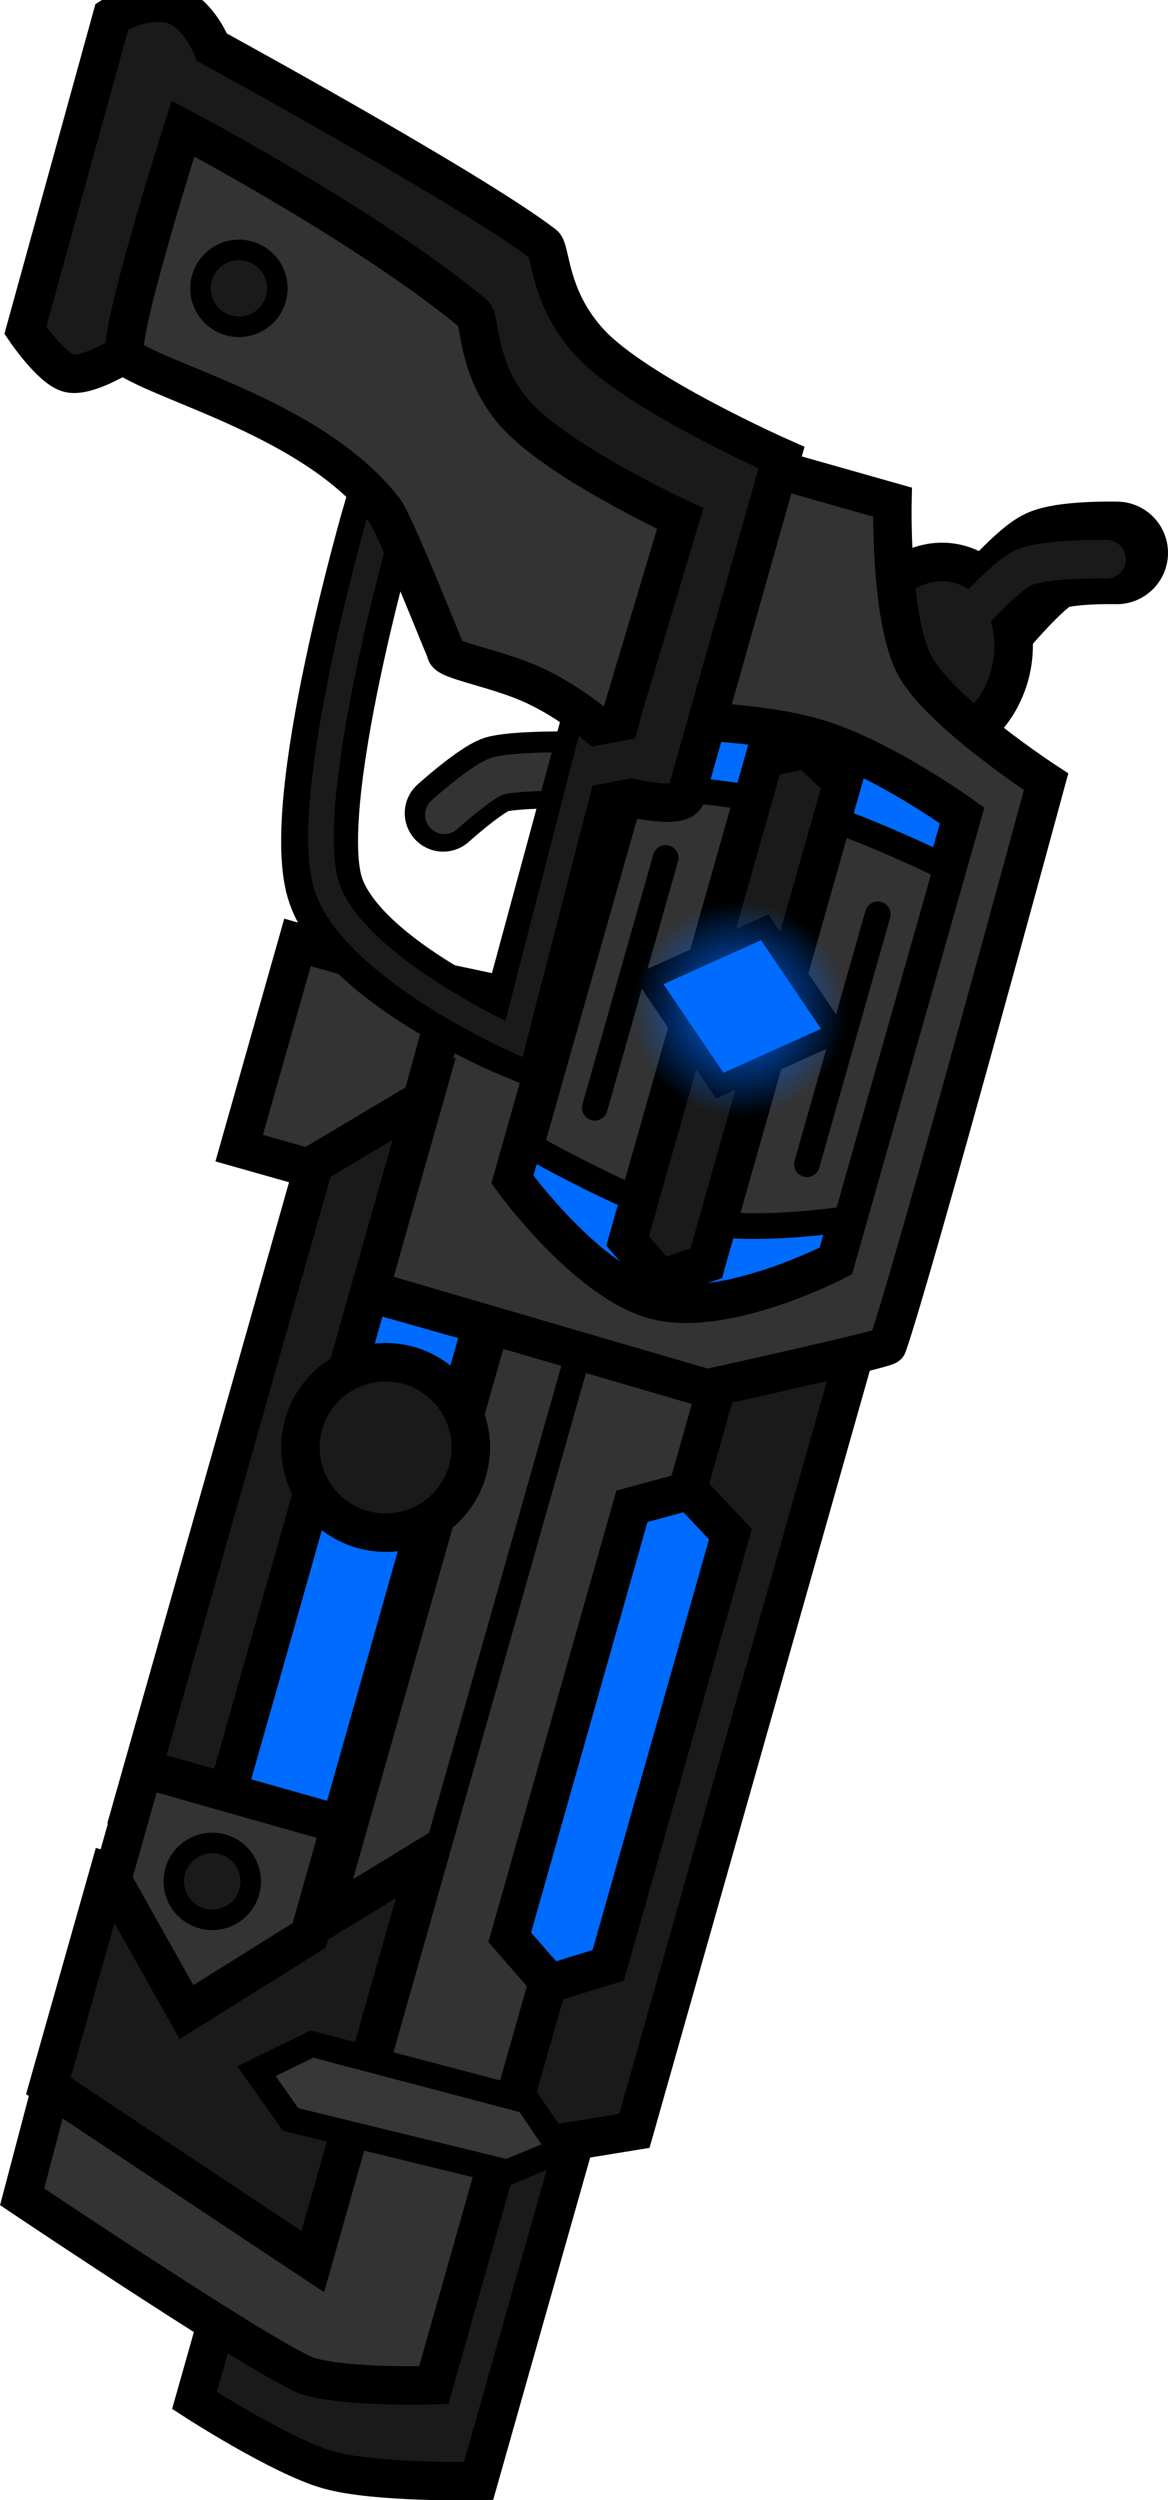 <svg version="1.1" xmlns="http://www.w3.org/2000/svg" xmlns:xlink="http://www.w3.org/1999/xlink" width="11.393" height="24.377" viewBox="0,0,11.393,24.377"><defs><radialGradient cx="236.416" cy="178.562" r="1.053" gradientUnits="userSpaceOnUse" id="color-1"><stop offset="0" stop-color="#006bff"/><stop offset="1" stop-color="#006bff" stop-opacity="0"/></radialGradient></defs><g transform="translate(-229.202,-168.721)"><g data-paper-data="{&quot;isPaintingLayer&quot;:true}" fill-rule="nonzero" stroke-linejoin="miter" stroke-miterlimit="10" stroke-dasharray="" stroke-dashoffset="0" style="mix-blend-mode: normal"><g><path d="M232.393,181.211l1.51,0.428l-1.393,4.913l-1.51,-0.428z" data-paper-data="{&quot;index&quot;:null}" fill="#006bff" stroke="#000000" stroke-width="0.375" stroke-linecap="butt"/><path d="M232.083,188.654l2.771,0.786l-0.984,3.472c0,0 -1.004,0.023 -1.466,-0.108c-0.462,-0.131 -1.305,-0.677 -1.305,-0.677z" data-paper-data="{&quot;index&quot;:null}" fill="#1a1a1a" stroke="#000000" stroke-width="0.375" stroke-linecap="butt"/><path d="M236.078,181.623l1.43,0.405l-2.118,7.47l-1.392,0.227l-0.038,-0.632z" data-paper-data="{&quot;index&quot;:null}" fill="#1a1a1a" stroke="#000000" stroke-width="0.375" stroke-linecap="butt"/><path d="M232.104,177.91l1.695,0.48l-0.569,2.006l-1.695,-0.48z" data-paper-data="{&quot;index&quot;:null}" fill="#333333" stroke="#000000" stroke-width="0.375" stroke-linecap="butt"/><path d="M234.169,180.982l2.204,0.625l-2.94,10.371c0,0 -0.822,0.027 -1.214,-0.085c-0.332,-0.094 -2.801,-1.752 -2.801,-1.752l0.292,-1.108l1.839,1.191z" data-paper-data="{&quot;index&quot;:null}" fill="#333333" stroke="#000000" stroke-width="0.375" stroke-linecap="butt"/><path d="M238.875,174.699c0,0 0.345,-0.406 0.528,-0.509c0.162,-0.09 0.692,-0.078 0.692,-0.078" data-paper-data="{&quot;index&quot;:null}" fill="none" stroke="#000000" stroke-width="1" stroke-linecap="round"/><path d="M238.566,174.224c0.404,0.115 0.62,0.602 0.482,1.09c-0.138,0.487 -0.578,0.789 -0.982,0.675c-0.404,-0.115 -0.62,-0.602 -0.482,-1.09c0.138,-0.487 0.578,-0.789 0.982,-0.675z" data-paper-data="{&quot;index&quot;:null}" fill="#1a1a1a" stroke="#000000" stroke-width="0.375" stroke-linecap="butt"/><path d="M236.281,173.156c0.495,0.14 1.626,0.461 1.626,0.461c0,0 -0.026,1.15 0.222,1.601c0.252,0.458 1.277,1.126 1.277,1.126c0,0 -1.304,4.806 -1.547,5.496c-0.012,0.034 -1.76,0.419 -1.76,0.419l-3.286,-0.96l0.813,-2.977l0.604,0.128c0,0 1.726,-5.385 2.05,-5.293z" data-paper-data="{&quot;index&quot;:null}" fill="#333333" stroke="#000000" stroke-width="0.375" stroke-linecap="butt"/><path d="M235.471,175.736c0,0 1.061,-0.008 1.701,0.184c0.639,0.192 1.415,0.752 1.415,0.752l-1.232,4.345c0,0 -1.072,0.555 -1.75,0.384c-0.678,-0.171 -1.405,-1.179 -1.405,-1.179z" data-paper-data="{&quot;index&quot;:null}" fill="#006bff" stroke="#000000" stroke-width="0.375" stroke-linecap="butt"/><path d="M238.525,174.881c0,0 0.416,-0.49 0.637,-0.613c0.195,-0.109 0.835,-0.094 0.835,-0.094" data-paper-data="{&quot;index&quot;:null}" fill="none" stroke="#1a1a1a" stroke-width="0.375" stroke-linecap="round"/><path d="M238.432,177.181l-0.971,3.425c0,0 -0.914,0.145 -1.467,0.018c-0.553,-0.127 -1.613,-0.725 -1.613,-0.725l0.998,-3.519c0,0 1.01,0.053 1.6,0.215c0.59,0.163 1.453,0.586 1.453,0.586z" data-paper-data="{&quot;index&quot;:null}" fill="#333333" stroke="#000000" stroke-width="0.25" stroke-linecap="butt"/><path d="M236.659,176.112l0.416,-0.087l0.345,0.325l-1.329,4.688l-0.446,0.153l-0.321,-0.37z" data-paper-data="{&quot;index&quot;:null}" fill="#1a1a1a" stroke="#000000" stroke-width="0.375" stroke-linecap="butt"/><path d="M234.507,171.105c0.071,0.055 0.043,0.519 0.449,0.958c0.46,0.498 1.869,1.12 1.869,1.12c0,0 -0.678,2.401 -0.93,3.292c-0.049,0.174 -0.716,-0.02 -0.716,-0.02l-0.428,1.548l-0.252,-0.05l0.608,-2.166c0,0 -0.8,-1.332 -0.793,-1.368c-0.041,-0.074 -0.612,-1.301 -0.722,-1.419c-0.789,-0.909 -2.455,-1.359 -2.904,-1.648c-0.072,-0.079 -0.287,0.829 -0.287,0.829c0,0 -0.353,0.223 -0.527,0.179c-0.171,-0.043 -0.425,-0.418 -0.425,-0.418l0.845,-3.061c0,0 0.274,-0.173 0.552,-0.125c0.277,0.049 0.424,0.426 0.424,0.426c0,0 2.532,1.383 3.237,1.923z" data-paper-data="{&quot;index&quot;:null}" fill="#1a1a1a" stroke="#000000" stroke-width="0.375" stroke-linecap="butt"/><path d="M233.525,176.65c0,0 0.388,-0.35 0.537,-0.383c0.226,-0.05 0.773,-0.038 0.773,-0.038" data-paper-data="{&quot;index&quot;:null}" fill="none" stroke="#000000" stroke-width="0.75" stroke-linecap="round"/><path d="M233.536,176.666c0,0 0.388,-0.351 0.537,-0.383c0.226,-0.05 0.773,-0.038 0.773,-0.038" data-paper-data="{&quot;index&quot;:null}" fill="none" stroke="#333333" stroke-width="0.375" stroke-linecap="round"/><path d="M235.451,174.291l-1.236,4.561c0,0 -1.549,-0.646 -1.833,-1.44c-0.294,-0.822 0.543,-3.691 0.543,-3.691z" data-paper-data="{&quot;index&quot;:null}" fill="none" stroke="#000000" stroke-width="0.75" stroke-linecap="butt"/><path d="M235.262,174.792l-1.047,4.061c0,0 -1.54,-0.69 -1.818,-1.467c-0.299,-0.836 0.547,-3.733 0.547,-3.733z" data-paper-data="{&quot;index&quot;:null}" fill="none" stroke="#1a1a1a" stroke-width="0.25" stroke-linecap="butt"/><path d="M233.826,171.786c0.062,0.052 0.023,0.514 0.373,0.937c0.397,0.48 1.638,1.054 1.638,1.054l-0.649,2.165c0,0 -0.309,-0.314 -0.757,-0.529c-0.369,-0.177 -0.894,-0.253 -0.878,-0.336c-0.034,-0.072 -0.508,-1.272 -0.604,-1.385c-0.679,-0.878 -2.13,-1.223 -2.523,-1.496c-0.106,-0.13 0.561,-2.221 0.561,-2.221c0,0 1.831,0.967 2.838,1.81z" data-paper-data="{&quot;index&quot;:null}" fill="#333333" stroke="#000000" stroke-width="0.375" stroke-linecap="butt"/><path d="M231.635,171.172c0.199,0.056 0.315,0.264 0.258,0.463c-0.056,0.199 -0.264,0.315 -0.463,0.258c-0.199,-0.056 -0.315,-0.264 -0.258,-0.463c0.056,-0.199 0.264,-0.315 0.463,-0.258z" data-paper-data="{&quot;index&quot;:null}" fill="#1a1a1a" stroke="#000000" stroke-width="0.2" stroke-linecap="butt"/><path d="M235.695,177.086l-0.691,2.436" data-paper-data="{&quot;index&quot;:null}" fill="none" stroke="#000000" stroke-width="0.25" stroke-linecap="round"/><path d="M237.764,177.636l-0.691,2.437" data-paper-data="{&quot;index&quot;:null}" fill="none" stroke="#000000" stroke-width="0.25" stroke-linecap="round"/><path d="M236.661,177.763l0.699,1.032l-1.137,0.512l-0.699,-1.032z" data-paper-data="{&quot;index&quot;:null}" fill="#006bff" stroke="#000000" stroke-width="0.2" stroke-linecap="butt"/><path d="M236.704,177.549c0.56,0.159 0.885,0.741 0.726,1.301c-0.159,0.56 -0.741,0.885 -1.301,0.726c-0.56,-0.159 -0.885,-0.741 -0.726,-1.301c0.159,-0.56 0.741,-0.885 1.301,-0.726z" data-paper-data="{&quot;index&quot;:null}" fill="url(#color-1)" stroke="#000000" stroke-width="0" stroke-linecap="butt"/><path d="M232.266,180.073l1.074,-0.64l-1.017,3.586l-1.017,3.586l-0.826,-0.234z" data-paper-data="{&quot;index&quot;:null}" fill="#1a1a1a" stroke="#000000" stroke-width="0.375" stroke-linecap="butt"/><path d="M235.513,176.09l-0.549,0.104" data-paper-data="{&quot;index&quot;:null}" fill="none" stroke="#1a1a1a" stroke-width="0.375" stroke-linecap="round"/><path d="M230.266,186.971l1.954,0.554l1.154,-0.706l-1.121,3.954l-2.579,-1.713z" data-paper-data="{&quot;index&quot;:null}" fill="#1a1a1a" stroke="#000000" stroke-width="0.375" stroke-linecap="butt"/><path d="M230.601,185.967l1.922,0.545l-0.306,1.081l-1.196,0.747l-0.726,-1.292z" data-paper-data="{&quot;index&quot;:null}" fill="#333333" stroke="#000000" stroke-width="0.375" stroke-linecap="butt"/><path d="M233.19,182.035c0.441,0.125 0.698,0.584 0.573,1.026c-0.125,0.441 -0.584,0.698 -1.026,0.573c-0.441,-0.125 -0.698,-0.584 -0.573,-1.026c0.125,-0.441 0.584,-0.698 1.026,-0.573z" data-paper-data="{&quot;index&quot;:null}" fill="#1a1a1a" stroke="#000000" stroke-width="0.375" stroke-linecap="butt"/><path d="M231.375,186.705c0.199,0.056 0.315,0.264 0.258,0.463c-0.056,0.199 -0.264,0.315 -0.463,0.258c-0.199,-0.056 -0.315,-0.264 -0.258,-0.463c0.056,-0.199 0.264,-0.315 0.463,-0.258z" data-paper-data="{&quot;index&quot;:null}" fill="#1a1a1a" stroke="#000000" stroke-width="0.2" stroke-linecap="butt"/><path d="M232.245,188.652l2.103,0.554l0.324,0.481l-0.522,0.216l-2.114,-0.516l-0.332,-0.471z" data-paper-data="{&quot;index&quot;:null}" fill="#373737" stroke="#000000" stroke-width="0.25" stroke-linecap="butt"/><path d="M235.366,183.408l0.562,-0.152l0.399,0.424l-1.192,4.204l-0.569,0.176l-0.392,-0.449z" data-paper-data="{&quot;index&quot;:null}" fill="#006bff" stroke="#000000" stroke-width="0.375" stroke-linecap="butt"/><path d="M232.898,188.775l1.967,-6.94" data-paper-data="{&quot;index&quot;:null}" fill="none" stroke="#000000" stroke-width="0.25" stroke-linecap="round"/></g></g></g></svg>